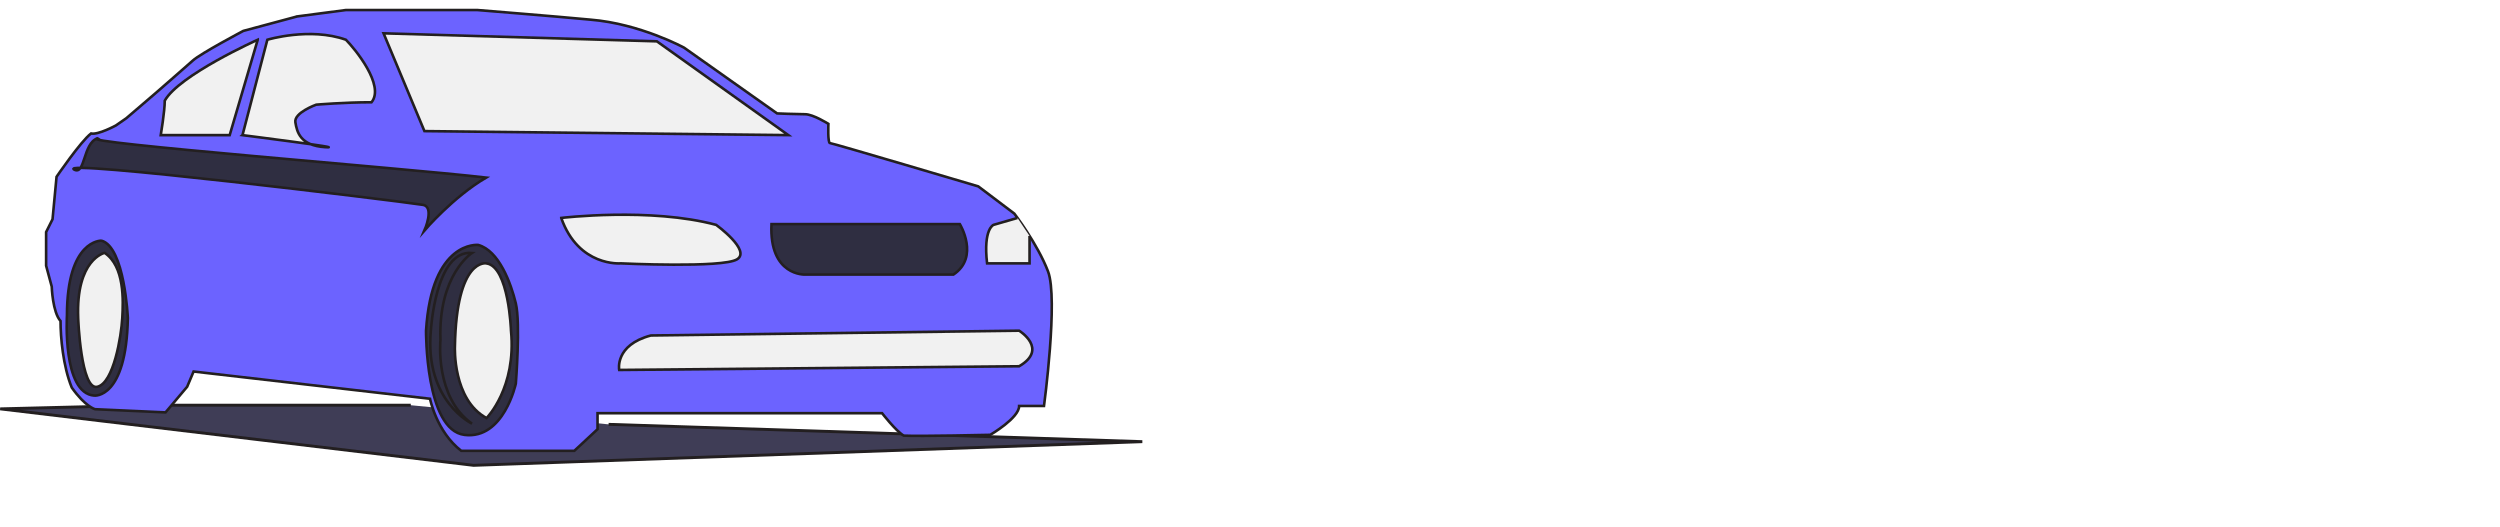 <?xml version="1.0" encoding="UTF-8"?>
<svg id="Layer_2" data-name="Layer 2" xmlns="http://www.w3.org/2000/svg" viewBox="0 0 953.62 201">
  <defs>
    <style>
      .cls-1 {
        fill: #2f2e41;
      }

      .cls-1, .cls-2, .cls-3, .cls-4 {
        stroke: #231f20;
        stroke-miterlimit: 10;
      }

      .cls-2 {
        fill: #3f3d56;
        stroke-width: 1.12px;
      }

      .cls-3 {
        fill: #f1f1f1;
      }

      .cls-4 {
        fill: #6c63ff;
      }
    </style>
  </defs>
  <polyline class="cls-2" points="156.69 154.57 56.08 154.57 .07 155.96 180.64 177.5 435.73 168.47 232.15 161.87"/>
  <g>
    <path class="cls-4" d="m113.29,6.29l-20.48,5.5s-16.2,8.56-19.26,11.31-14.68,12.84-14.68,12.84l-10.7,9.17-3.97,2.75s-6.73,3.67-9.48,3.06c-3.97,3.06-13.15,16.51-13.15,16.51l-1.53,16.2-2.45,4.89v12.84l2.14,7.95s.31,9.78,3.36,13.15c0,6.11.92,17.12,4.28,25.38,5.2,7.34,8.87,8.25,8.87,8.25l26.9,1.22,8.25-9.78,2.45-5.81,90.19,10.39s2.45,12.54,11.92,19.87h43.11l8.87-8.25v-6.11h108.54s5.2,6.73,8.25,8.56c6.11.31,33.02-.31,33.02-.31,0,0,11.03-6.42,11.01-11.01h9.48s5.5-40.97,1.53-51.36-12.84-22.01-12.84-22.01l-13.76-10.39s-55.64-16.51-56.56-16.51-.61-7.34-.61-7.34c0,0-5.81-3.67-8.87-3.67s-10.7-.31-10.7-.31l-35.46-25.07s-16.82-9.17-35.77-10.7c-12.84-1.22-43.11-3.67-43.11-3.67h-50.14l-18.65,2.45Z"/>
    <polygon class="cls-3" points="146.31 12.71 161.9 50.01 300.7 51.54 250.56 15.77 146.31 12.71"/>
    <path class="cls-3" d="m98.31,15.16s-29.96,13.45-35.46,23.24c0,3.97-1.53,13.15-1.53,13.15h26.29l10.7-36.38Z"/>
    <path class="cls-3" d="m92.5,51.54l9.48-36.38s16.2-4.89,29.96,0c3.36,3.36,14.98,17.43,9.78,23.85-10.39,0-21.1.92-21.1.92,0,0-8.56,3.06-7.95,6.73s1.83,8.87,11.31,9.48-31.49-4.59-31.49-4.59Z"/>
    <path class="cls-1" d="m37.16,52.76c-9.31,1.53,116.69,11.34,148.28,14.98-12.54,7.34-23.54,20.18-23.54,20.18,0,0,3.99-9.07-.61-9.78-10.67-1.65-140.29-17.46-132.99-13.45,4.19,2.31,3.36-10.09,8.87-11.92Z"/>
    <path class="cls-3" d="m388.12,83.13l-9.15,2.65s-3.97,1.53-2.45,14.68h16.2v-10.46"/>
    <path class="cls-3" d="m214.08,83.13s34.03-4.08,59.1,2.65c0,0,13.45,9.78,7.95,13.15s-44.33,1.53-44.33,1.53c0,0-16.09,1.43-22.72-17.32Z"/>
    <path class="cls-1" d="m294.28,85.48h71.85s7.64,12.54-2.45,19.26h-56.56s-13.76.61-12.84-19.26Z"/>
    <path class="cls-3" d="m248.27,127.97l140.48-1.83s11.31,6.97,0,13.57l-152.56,1.41s-1.83-9.48,12.08-13.15Z"/>
    <path class="cls-1" d="m182.38,93.43s-17.73-1.83-19.87,32.71c0,0-.31,37.91,14.68,39.75,14.98,1.83,19.57-19.57,19.57-19.57,0,0,1.83-22.93,0-30.57s-6.42-20.18-14.37-22.32Z"/>
    <path class="cls-1" d="m180.04,96.48s-12.94,8.35-12.03,33.22c0,0-2.24,21.81,12.03,31.9,0,0-18.14-8.56-15.69-35.46,0,0,1.73-30.88,15.69-29.66Z"/>
    <path class="cls-3" d="m185.6,100.46s-11.47-2.45-12.08,31.8c0,0-.9,20.18,12.08,27.21,0,0,11.46-11.49,9.32-33.32,0,0-.81-24.37-9.32-25.68Z"/>
    <path class="cls-1" d="m38.69,91.8s-13.15-.51-13.15,28.53c0,0-1.83,29.66,10.39,30.57,0,0,12.23,1.43,12.84-29.55,0,0-1.22-27.21-10.09-29.55Z"/>
    <path class="cls-3" d="m39.91,96.45s-11.01,2.39-10.09,24.91c0,0,1,27.64,7.29,26.19s9.15-19.42,9.53-26.19.92-19.74-6.73-24.91Z"/>
  </g>
</svg>